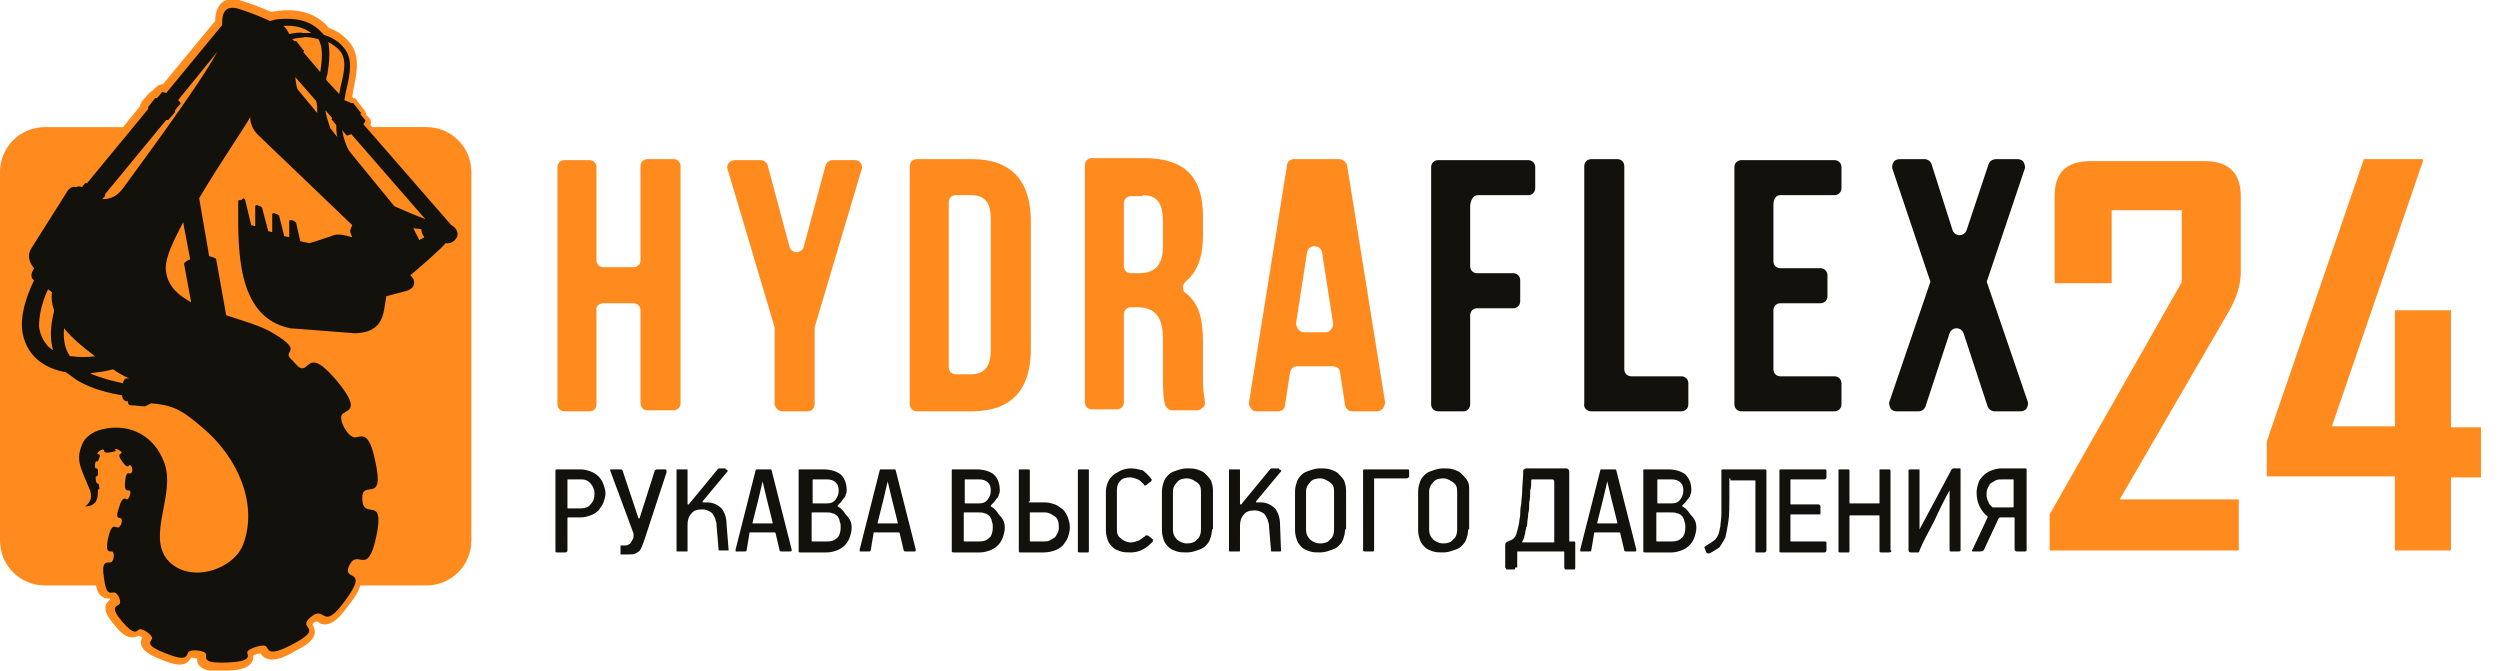 <svg version="1.1" xmlns="http://www.w3.org/2000/svg" xmlns:xlink="http://www.w3.org/1999/xlink" x="0px" y="0px" viewBox="0 0 249.8 67" enable-background="new 0 0 249.8 67" xml:space="preserve">
	<path  fill-rule="evenodd" clip-rule="evenodd" fill="#FF8A1E" d="M4.5,12.7h7.8l1.7-2.1
		c0-0.2,0.1-0.3,0.2-0.5l0.7-0.8c0.1-0.1,0.3-0.2,0.4-0.3l0.3-0.3c0.2-0.2,0.5-0.3,0.7-0.3l5.2-6.3c0-1.7,1-2.6,2.7-2
		c1,0.3,2,0.7,2.9,1.1c2-0.4,4.1-0.2,5.6,1.4c0.1,0.1,0.1,0.2,0.2,0.2c0.8,0.3,1.4,0.7,2,1.4c1.2,1.4,0.7,3.3,0.4,4.8
		c0,0.2-0.1,0.5-0.1,0.7l0.1,0.1c0.2,0,0.3,0.1,0.4,0.3l0.7,0.9c0.1,0.1,0.2,0.3,0.2,0.5l0.3,0.3c0.2,0.2,0.2,0.5,0.1,0.7l0.2,0.2
		h5.4c2.5,0,4.5,2,4.5,4.5v36.8c0,2.5-2,4.5-4.5,4.5h-6.6c-0.2,0.7-0.7,1.4-1.1,1.9c-0.6,0.8-1.7,2.4-2.9,1.9
		c-0.1-0.1-0.3-0.2-0.4-0.2c-0.1,0-0.2,0.1-0.3,0.2c0,0-0.1,0.1-0.1,0.1c0.1,0.1,0.1,0.2,0.2,0.4c0.4,1.1-1.2,1.9-2,2.3
		c-0.8,0.5-2.4,1.3-3.2,0.4c-0.1-0.1-0.1-0.2-0.2-0.2c-0.2,0-0.5,0.1-0.7,0.2c0,0.1,0,0.2,0,0.3c-0.2,1.1-1.8,1.2-2.7,1.2
		c-0.9,0.1-2.6,0.2-2.9-0.9c0-0.1,0-0.2,0-0.3c-0.2,0-0.4-0.1-0.6-0.1c-0.6,1.2-2,0.6-3,0.2c-0.8-0.3-2.2-0.9-2-1.9
		c0-0.1,0.1-0.2,0.1-0.3c-0.1-0.1-0.2-0.1-0.3-0.2c-1,0.6-1.9-0.3-2.5-1.1c-0.5-0.6-1.3-1.6-0.6-2.3c0.1-0.1,0.1-0.1,0.2-0.2
		c0,0,0-0.1,0-0.1c-0.9,0.1-1.3-0.6-1.4-1.3H4.5c-2.5,0-4.5-2-4.5-4.5V17.2C0,14.7,2,12.7,4.5,12.7"/>
	<path  fill-rule="evenodd" clip-rule="evenodd" fill="#12110C" d="M6.8,19l-3.6,5.7
		c-0.6,0.9-0.2,1.6,0.2,2.1l-0.2,0.4c-0.1,0.3-0.1,0.6,0.2,0.8l0,0c-0.9,1.9-1.3,3.5-1.2,4.8c0.1,1.3,0.7,2.4,1.5,3.1
		c0.8,0.7,1.8,1.1,2.9,1.3C7,37.5,7.3,37.7,7.7,38c1.5,0.9,3.3,1.3,4.5,1.5l0,0c0,0.3,0.2,0.6,0.5,0.6c0,0,0.1,0,0.1,0
		c0,0,0,0.1,0,0.1c0,0.2,0.1,0.3,0.3,0.3c0.5,0,0.9,0.1,1.4,0.1c0.2-0.1,0.4-0.2,0.6-0.3c2.5,0.2,3.3,0.9,5.1,2.4
		c3.6,3,5.6,7.7,4.1,11.7c-1,2.6-5.5,4-7.6,1.5c-2-2.5,0.9-6.6-0.3-9.7c-0.9-2.5-3.3-4-6.2-3.3c-1.2,0.3-1.9,1-2.1,1.8
		c-0.5,1.4,0,2.1,0.9,4.3c0.2,0.6,0.1,1.2-0.5,1.6c1.6,0,1.2-1.6,1.3-1.7c0.1,0,0.2,0,0.1-0.3c0-0.3-0.1-0.3-0.2-0.3
		c-0.1,0-0.2-0.7-0.1-0.7c0.1,0,0.2,0,0.2-0.4c0-0.4-0.1-0.4-0.2-0.4c-0.2,0-0.1-0.7,0-0.7c0.1,0,0.2,0.1,0.3-0.3
		c0.2-0.4,0-0.4-0.1-0.4c-0.3-0.1,0.5-0.7,0.6-0.4c0,0.1,0,0.3,0.6,0.2c0.7-0.1,0.6-0.2,0.5-0.3c0-0.2,0.9,0.3,0.6,0.4
		c-0.1,0.1-0.4,0.1,0.1,0.8c0.5,0.7,0.6,0.5,0.7,0.4c0.3-0.2,0.5,0.8,0.1,0.8c-0.2,0-0.4-0.2-0.5,0.8c-0.1,1,0.2,0.9,0.4,0.9
		c0.3,0,0,0.9-0.2,0.9c-0.2-0.1-0.5-0.3-0.8,0.8c-0.4,1.1-0.1,1,0.2,1.1c0.2,0.1,0,1-0.4,0.9c-0.3-0.1-0.6-0.3-0.9,1.1
		c-0.3,1.4,0.1,1.3,0.4,1.3c0.3,0.1,0.2,1.1-0.2,1.1c-0.4,0-0.9-0.1-0.6,1.6c0.2,1.7,0.6,1.4,1,1.4c0.4,0,0.8,1,0.5,1.2
		c-0.3,0.2-0.9,0.3,0.3,1.7s1.4,1,1.7,0.8c0.3-0.2,1.4,0.6,1.3,0.9c-0.2,0.4-0.7,0.7,1.4,1.5c2,0.8,2,0.3,2.2-0.1
		c0.2-0.4,1.8-0.2,1.8,0.2c0,0.4-0.3,0.9,2.1,0.8c2.4-0.1,2.1-0.6,2-1c0-0.4,1.7-0.9,1.9-0.6c0.3,0.4,0.3,1,2.6-0.2
		c3.4-1.8,0.4-1.5,1.8-2.7c1.6-1.4,1.1,1.6,3.5-1.7c2.5-3.4-0.4-1.8,0.4-3.5c0.9-1.8,1.8,1.3,2.7-2.9c0.9-4.3-1.3-1.5-1.4-3.7
		c-0.1-2.2,2.3,0.7,1.3-3.8c-0.6-3-1.3-2.5-2-2.4c-0.7,0.1-1.9-2-1.2-2.4c0.6-0.4,1.6-0.5-0.6-3.2c-2.2-2.6-2.6-1.9-3.2-1.4
		c-0.6,0.4-1-0.5-1.4-0.8c-1-0.9,1.4-0.7-1.8-2.6c-1.1-0.7-2.9-1.2-4.7-1.8l-1-5.6c0-0.1-0.3-0.2-0.7-0.3l-1-5.8
		c2.2-3.7,4.7-7.3,5.1-8.1c0,0.7,0.3,1.3,0.8,1.8l9.4,9c-0.1,0.2-0.2,0.4-0.2,0.6c0,0.2,0.1,0.4,0.2,0.6l-0.8-0.2
		c-0.5-0.1-0.9-0.1-1.3,0.1c-0.7,0.2-1.4,0.5-2.2,0.7L30,24.1l-0.4-1.8c0-0.1-0.1-0.1-0.2-0.2l-0.2-0.1c-0.1,0-0.1,0-0.2,0
		c-0.1,0-0.1,0.1-0.1,0.2l0,1.5l-0.5-0.1l-0.5-2c0-0.1-0.1-0.1-0.2-0.2c-0.1,0-0.2,0-0.2-0.1c-0.1,0-0.1,0-0.2,0
		c-0.1,0-0.1,0.1-0.1,0.2l0,1.7l-0.4-0.1l-0.6-2.3c0-0.1-0.1-0.1-0.2-0.2c-0.1,0-0.2,0-0.2-0.1c-0.1,0-0.1,0-0.2,0
		c-0.1,0-0.1,0.1-0.1,0.2l0,1.9l-0.4-0.1l-0.6-2.5c0-0.1-0.1-0.1-0.2-0.2L24.1,20c-0.1,0-0.1,0-0.2,0c-0.1,0-0.1,0.1-0.1,0.2
		c0,4.4-0.3,11.5,5.2,12.6l6.5,0.5c3-0.1,2.8-2.2,3.1-3.7l1.9-0.5c0.4-0.1,0.7-0.3,0.8-0.5c0.2-0.5,0-0.8-0.3-1.1
		c0.4-0.3,3.5-3,3.5-3.2c0.5,0.1,1-0.2,1.2-0.7c0.1-0.5-0.2-0.9-0.6-1.1l-8.8-10.1c0.2-0.2,0.2-0.3,0.2-0.4l-0.5-0.6
		c0.1-0.1,0.1-0.2,0-0.2l-0.7-0.9c0,0-0.1,0-0.2,0L34.4,10c0.1-0.3,0.1-0.7,0.2-1c0.4-1.7,0.7-3.2-0.3-4.3c-0.5-0.6-1.2-1-1.9-1.2
		c-0.1-0.1-0.2-0.2-0.3-0.3c-1.1-1.2-2.6-1.4-4.1-1.3c-0.3,0-0.7,0.1-1,0.2c-0.9-0.4-2.1-0.9-3.1-1.2c-1.2-0.4-1.7,0.2-1.7,1.3
		l0,0.3l-5.6,6.8c-0.2-0.1-0.4-0.1-0.4-0.1l-0.5,0.6c-0.1,0-0.2,0-0.2,0l-0.7,0.9c0,0,0,0.1,0,0.2l-6.1,7.4c-0.1,0-0.2,0-0.2,0
		l-0.3,0.4c-0.2-0.1-0.4-0.1-0.6,0C7.2,18.6,7,18.8,6.8,19 M4.8,28.9l0.4,0.3c-0.1,0.6,0,1.2,0.2,1.8c0,0,0,0.1,0,0.1
		C5,32.7,5,33.9,5.3,35c-0.1-0.1-0.3-0.2-0.4-0.3c-0.5-0.5-0.9-1.2-1-2.1C3.9,31.7,4.1,30.4,4.8,28.9 M33.9,9.4L32.6,8
		c0-0.2,0-0.3,0.1-0.5c0.2-1.2,0.3-2.3,0.1-3.3c0.4,0.2,0.8,0.5,1.1,0.8c0.8,0.9,0.5,2.2,0.1,3.8C34,9,33.9,9.2,33.9,9.4 M28.9,3.4
		c-0.2-0.4-0.4-0.7-0.6-0.8c1-0.1,2,0.1,2.8,0.7c-0.3,0-0.5,0-0.8,0C29.9,3.2,29.4,3.3,28.9,3.4 M34.2,13l0.4,0.5
		c0.1,0.1,0.2,0,0.5-0.1l7.4,8.5l-1.5-0.6l-1.6-0.7l-4.5-5.5C34.5,14.4,34.3,13.7,34.2,13 M33.7,13.7L33,12.8
		c-0.2-0.6-0.4-1.2-0.5-1.8l0.7,0.8c-0.1,0.1-0.1,0.2,0,0.2l0.4,0.5C33.6,12.9,33.6,13.3,33.7,13.7 M31.8,3.9c0.5,0.8,0.4,2,0.2,3.3
		l-1.7-2c0.1-0.1,0.1-0.2,0-0.2l-0.7-0.9c0,0-0.1,0-0.2,0l-0.2-0.2c0.4-0.1,0.8-0.1,1.3-0.2C30.9,3.7,31.3,3.8,31.8,3.9 M31.7,11.3
		L29.8,9c-0.2-0.2-0.2-0.7-0.3-1.3l2.1,2.4C31.7,10.5,31.7,10.9,31.7,11.3 M42.1,22.9c0,0.3,0.1,0.5,0.3,0.8L41.9,24l-0.6-1.2
		L42.1,22.9z M12.3,38.3c-0.9-0.2-2.2-0.5-3.3-1c0.8-0.1,1.6-0.2,2.3-0.4c0.4,0.3,1.1,0.7,1.6,0.9l-0.2,0
		C12.5,37.8,12.3,38,12.3,38.3L12.3,38.3z M7,35.6c-0.5-0.7-0.7-1.6-0.6-2.8c0.8,1,1.9,1.9,3.1,2.8c-0.8,0.1-1.6,0.1-2.3,0
		C7.1,35.6,7.1,35.6,7,35.6 M19.1,30.2c-1.3-0.7-2.3-1.6-2.5-3c-0.1-0.5,0-1.1,0.2-1.7c0.3-1,0.9-2.1,1.5-3.3l0.7,3.7
		c-0.4,0.2-0.6,0.3-0.6,0.5L19.1,30.2z M21.7,5.2c-1.9,3.5-8.4,12.2-9.4,13.6c-0.6,0.8-1.2,1.1-2.1,1.1l0.3-0.3c0,0,0-0.1,0-0.2
		l6.1-7.4c0.1,0,0.2,0,0.2,0l0.7-0.8c0,0,0-0.1,0-0.2l0.5-0.6c0.1-0.1,0-0.2-0.2-0.4L21.7,5.2z"/>
	<path  fill-rule="evenodd" clip-rule="evenodd" fill="#FF8A1E" d="M60.3,30.3h3c0.4,0,0.7,0.3,0.7,0.7
		v9.3c0,0.4,0.3,0.7,0.7,0.7h2.6c0.4,0,0.7-0.3,0.7-0.7V16.6c0-0.4-0.3-0.7-0.7-0.7h-2.6c-0.4,0-0.7,0.3-0.7,0.7V26
		c0,0.4-0.3,0.7-0.7,0.7h-3c-0.4,0-0.7-0.3-0.7-0.7v-9.3c0-0.4-0.3-0.7-0.7-0.7h-2.5c-0.4,0-0.7,0.3-0.7,0.7v23.7
		c0,0.4,0.3,0.7,0.7,0.7h2.5c0.4,0,0.7-0.3,0.7-0.7V31C59.5,30.6,59.9,30.3,60.3,30.3 M78.2,41.1h2.5c0.4,0,0.7-0.3,0.7-0.7v-7.5
		c0-0.1,0-0.1,0-0.2l4.7-15.8c0.1-0.2,0-0.5-0.1-0.6c-0.1-0.2-0.3-0.3-0.6-0.3h-2.2c-0.3,0-0.6,0.2-0.7,0.5l-2.2,8.2
		c-0.1,0.3-0.4,0.5-0.7,0.5c-0.3,0-0.6-0.2-0.7-0.5l-2.2-8.2c-0.1-0.3-0.4-0.5-0.7-0.5h-2.6c-0.2,0-0.4,0.1-0.6,0.3
		c-0.1,0.2-0.2,0.4-0.1,0.6l4.7,15.8c0,0.1,0,0.1,0,0.2v7.5C77.5,40.8,77.8,41.1,78.2,41.1 M91.6,41.1h5.5c4,0,5.9-2.2,5.9-6.2V22.1
		c0-4-1.9-6.2-5.9-6.2h-5.5c-0.4,0-0.7,0.3-0.7,0.7v23.7C90.9,40.8,91.2,41.1,91.6,41.1 M97,19.5c1.3,0,2,0.6,2,2.4V35
		c0,1.8-0.8,2.4-2,2.4h-1.5c-0.4,0-0.7-0.3-0.7-0.7V20.2c0-0.4,0.3-0.7,0.7-0.7H97z M120.4,40.2c-0.1-0.7-0.2-1.3-0.2-2.2v-3.9
		c0-2.2-0.4-3.8-1.7-4.8c-0.2-0.1-0.3-0.3-0.3-0.6c0-0.2,0.1-0.4,0.3-0.6c1.1-0.9,1.7-2.4,1.7-4.5v-2c0-3.9-1.8-5.8-5.9-5.8h-5.2
		c-0.4,0-0.7,0.3-0.7,0.7v23.7c0,0.4,0.3,0.7,0.7,0.7h2.5c0.4,0,0.7-0.3,0.7-0.7v-8.8c0-0.4,0.3-0.7,0.7-0.7h0.6
		c1.8,0,2.6,0.9,2.6,3.2v4c0,1.4,0.1,2.1,0.2,2.5c0.1,0.3,0.4,0.6,0.7,0.6h2.5c0.2,0,0.4-0.1,0.6-0.3
		C120.4,40.6,120.4,40.4,120.4,40.2 M114.2,19.5c1.4,0,2,0.8,2,2.6v2.5c0,2-0.9,2.7-2.4,2.7h-0.8c-0.4,0-0.7-0.3-0.7-0.7v-6.3
		c0-0.4,0.3-0.7,0.7-0.7H114.2z M133.8,15.9h-4.5c-0.4,0-0.7,0.3-0.7,0.6l-3.8,23.7c0,0.2,0,0.4,0.2,0.6c0.1,0.2,0.3,0.3,0.6,0.3
		h2.1c0.4,0,0.7-0.3,0.7-0.6l0.5-3.3c0.1-0.4,0.4-0.6,0.7-0.6h3.6c0.4,0,0.7,0.3,0.7,0.6l0.5,3.3c0.1,0.4,0.4,0.6,0.7,0.6h2.5
		c0.2,0,0.4-0.1,0.6-0.3c0.1-0.2,0.2-0.4,0.2-0.6l-3.8-23.7C134.5,16.2,134.2,15.9,133.8,15.9 M132.1,25.2l1.1,7.1
		c0,0.2,0,0.4-0.2,0.6c-0.1,0.2-0.3,0.3-0.6,0.3h-2.1c-0.2,0-0.4-0.1-0.6-0.3c-0.1-0.2-0.2-0.4-0.2-0.6l1.1-7.1
		c0.1-0.4,0.4-0.6,0.7-0.6C131.7,24.6,132,24.8,132.1,25.2"/>
	<path  fill-rule="evenodd" clip-rule="evenodd" fill="#12110C" d="M147.7,19.5h5c0.4,0,0.7-0.3,0.7-0.7
		v-2.1c0-0.4-0.3-0.7-0.7-0.7h-9c-0.4,0-0.7,0.3-0.7,0.7v23.7c0,0.4,0.3,0.7,0.7,0.7h2.5c0.4,0,0.7-0.3,0.7-0.7v-8.9
		c0-0.4,0.3-0.7,0.7-0.7h3.6c0.4,0,0.7-0.3,0.7-0.7v-2.1c0-0.4-0.3-0.7-0.7-0.7h-3.6c-0.4,0-0.7-0.3-0.7-0.7v-6.1
		C147,19.8,147.3,19.5,147.7,19.5 M159,41.1h9c0.4,0,0.7-0.3,0.7-0.7v-2.1c0-0.4-0.3-0.7-0.7-0.7h-5c-0.4,0-0.7-0.3-0.7-0.7V16.6
		c0-0.4-0.3-0.7-0.7-0.7H159c-0.4,0-0.7,0.3-0.7,0.7v23.7C158.2,40.8,158.6,41.1,159,41.1 M177.9,19.5h5.4c0.4,0,0.7-0.3,0.7-0.7
		v-2.1c0-0.4-0.3-0.7-0.7-0.7H174c-0.4,0-0.7,0.3-0.7,0.7v23.7c0,0.4,0.3,0.7,0.7,0.7h9.3c0.4,0,0.7-0.3,0.7-0.7v-2.1
		c0-0.4-0.3-0.7-0.7-0.7h-5.4c-0.4,0-0.7-0.3-0.7-0.7v-5.9c0-0.4,0.3-0.7,0.7-0.7h4c0.4,0,0.7-0.3,0.7-0.7v-2.1
		c0-0.4-0.3-0.7-0.7-0.7h-4c-0.4,0-0.7-0.3-0.7-0.7v-5.6C177.2,19.8,177.5,19.5,177.9,19.5 M198.7,16.4l-2.2,6.6
		c-0.1,0.3-0.4,0.5-0.7,0.5c-0.3,0-0.6-0.2-0.7-0.5l-2.1-6.6c-0.1-0.3-0.4-0.5-0.7-0.5h-2.5c-0.2,0-0.5,0.1-0.6,0.3
		c-0.1,0.2-0.2,0.4-0.1,0.7l3.7,11c0.1,0.2,0.1,0.3,0,0.5l-4,11.7c-0.1,0.2,0,0.5,0.1,0.7c0.1,0.2,0.4,0.3,0.6,0.3h2.2
		c0.3,0,0.6-0.2,0.7-0.5l2.4-7.3c0.1-0.3,0.4-0.5,0.7-0.5c0.3,0,0.6,0.2,0.7,0.5l2.4,7.3c0.1,0.3,0.4,0.5,0.7,0.5h2.6
		c0.2,0,0.5-0.1,0.6-0.3c0.1-0.2,0.2-0.4,0.1-0.7l-4-11.7c-0.1-0.2-0.1-0.3,0-0.5l3.7-11c0.1-0.2,0-0.5-0.1-0.7
		c-0.1-0.2-0.4-0.3-0.6-0.3h-2.1C199.1,15.9,198.8,16.1,198.7,16.4"/>
	<path  fill-rule="evenodd" clip-rule="evenodd" fill="#12110C" d="M60.5,49.3c0,0.3-0.1,0.6-0.2,0.9
		c-0.1,0.3-0.3,0.5-0.5,0.8c-0.2,0.2-0.5,0.4-0.8,0.5c-0.3,0.1-0.6,0.2-1,0.2h-1.2c-0.1,0-0.1,0-0.1,0.1V55c0,0.1-0.1,0.2-0.2,0.2
		h-0.8c-0.1,0-0.2,0-0.2-0.1V47c0-0.1,0.1-0.1,0.2-0.1H58c0.4,0,0.7,0.1,1,0.2c0.3,0.1,0.6,0.3,0.8,0.5c0.2,0.2,0.4,0.5,0.5,0.8
		C60.4,48.7,60.5,49,60.5,49.3 M56.8,47.9c-0.1,0-0.1,0-0.1,0.1v2.7c0,0.1,0,0.1,0.1,0.1H58c0.4,0,0.8-0.1,1-0.4
		c0.3-0.3,0.4-0.6,0.4-1.1c0-0.2,0-0.3-0.1-0.5c-0.1-0.2-0.1-0.3-0.3-0.5c-0.1-0.1-0.3-0.3-0.4-0.3c-0.2-0.1-0.4-0.1-0.6-0.1H56.8z
		 M61.9,46.9c0.2,0,0.2,0,0.3,0.1l1.6,4.8c0,0,0.1,0,0.1,0l1.5-4.7c0-0.1,0.1-0.2,0.3-0.2h0.7c0.1,0,0.2,0,0.2,0.1c0,0,0,0.1,0,0.2
		l-2,6.1c-0.1,0.3-0.2,0.6-0.3,0.9c-0.1,0.3-0.2,0.5-0.3,0.7c-0.1,0.2-0.3,0.3-0.5,0.4c-0.2,0.1-0.4,0.1-0.7,0.1h-0.6
		c-0.1,0-0.2,0-0.2,0c0,0,0-0.1,0-0.2v-0.5c0-0.1,0-0.2,0-0.2c0,0,0.1,0,0.1,0h0.3c0.2,0,0.3,0,0.4-0.1c0.1,0,0.2-0.1,0.3-0.3
		c0.1-0.2,0.2-0.3,0.2-0.4c0-0.1,0-0.3,0-0.4L61,47.1c-0.1-0.2,0-0.2,0.1-0.2H61.9z M72.5,46.9c0.1,0,0.1,0,0.2,0.1c0,0,0,0.1,0,0.1
		l-2.5,3c0,0,0,0.1,0,0.1c0,0,0,0,0.1,0c0.1,0,0.1,0,0.2,0c0.1,0,0.1,0,0.2,0c0.6,0,1.1,0.3,1.4,0.6c0.3,0.4,0.5,0.9,0.5,1.6
		l0.2,2.5c0,0.1,0,0.1-0.1,0.1h-0.8c-0.1,0-0.1,0-0.1-0.1l-0.2-2.4c0-0.1,0-0.3-0.1-0.5c0-0.2-0.1-0.3-0.2-0.5
		c-0.1-0.2-0.2-0.3-0.4-0.4c-0.2-0.1-0.4-0.2-0.7-0.2c-0.5,0-0.9,0.1-1.1,0.4c-0.3,0.3-0.4,0.7-0.4,1.1V55c0,0.1,0,0.1-0.1,0.1h-0.9
		c-0.1,0-0.1,0-0.1-0.1v-8c0-0.1,0-0.1,0.1-0.1h0.9c0.1,0,0.1,0,0.1,0.1v3.3c0,0.1,0,0.1,0.1,0.1c0,0,0.1,0,0.1-0.1l2.8-3.4
		c0.1-0.1,0.1-0.1,0.2-0.1H72.5z M78.1,55.1c-0.1,0-0.2,0-0.2-0.1l-0.4-1.7c0,0,0-0.1-0.1-0.1h-2.4c0,0-0.1,0-0.1,0c0,0,0,0,0,0
		L74.6,55c0,0.1-0.1,0.1-0.2,0.1h-0.7c-0.1,0-0.1,0-0.2,0c0,0,0-0.1,0-0.2l2-7.9c0,0,0-0.1,0.1-0.1c0,0,0.1,0,0.2,0h1.1
		c0.1,0,0.2,0,0.2,0.1l2,7.9c0,0,0,0.1,0,0.1c0,0.1-0.1,0.1-0.1,0.1H78.1z M75.8,49.8l-0.6,2.4c0,0,0,0.1,0,0.1c0,0,0,0,0.1,0h1.8
		c0,0,0.1,0,0.1,0c0,0,0,0,0-0.1l-0.6-2.4l-0.4-1.7c0,0,0,0,0,0c0,0,0,0,0,0L75.8,49.8z M85.1,52.7c0,0.4-0.1,0.7-0.2,1
		c-0.1,0.3-0.3,0.6-0.5,0.8c-0.2,0.2-0.5,0.4-0.8,0.5c-0.3,0.1-0.6,0.2-1,0.2h-2.6c-0.1,0-0.2,0-0.2-0.1V47c0-0.1,0-0.1,0.1-0.1h2.4
		c0.7,0,1.3,0.2,1.7,0.5c0.4,0.4,0.6,0.9,0.6,1.6c0,0.1,0,0.3-0.1,0.4c0,0.2-0.1,0.3-0.2,0.4c-0.1,0.1-0.2,0.3-0.3,0.4
		c-0.1,0.1-0.2,0.2-0.3,0.3c0,0,0,0.1,0,0.1c0.4,0.2,0.6,0.5,0.8,0.8C85,51.9,85.1,52.3,85.1,52.7 M84,52.7c0-0.2,0-0.4-0.1-0.6
		c0-0.2-0.1-0.3-0.2-0.5c-0.1-0.1-0.3-0.3-0.5-0.3c-0.2-0.1-0.4-0.1-0.7-0.1h-1.3c-0.1,0-0.1,0-0.1,0.1V54c0,0.1,0,0.1,0.1,0.1h1.5
		c0.4,0,0.7-0.1,1-0.4C83.9,53.5,84,53.1,84,52.7 M83.8,49c0-0.4-0.1-0.6-0.3-0.8c-0.2-0.2-0.5-0.3-0.9-0.3h-1.3
		c-0.1,0-0.1,0-0.1,0.1v2.2c0,0.1,0,0.1,0.1,0.1h1.3c0.4,0,0.7-0.1,0.9-0.4C83.7,49.6,83.8,49.4,83.8,49 M90.5,55.1
		c-0.1,0-0.2,0-0.2-0.1l-0.4-1.7c0,0,0-0.1-0.1-0.1h-2.4c0,0-0.1,0-0.1,0c0,0,0,0,0,0L87,55c0,0.1-0.1,0.1-0.2,0.1h-0.7
		c-0.1,0-0.1,0-0.2,0c0,0,0-0.1,0-0.2l2-7.9c0,0,0-0.1,0.1-0.1c0,0,0.1,0,0.2,0h1.1c0.1,0,0.2,0,0.2,0.1l2,7.9c0,0,0,0.1,0,0.1
		c0,0.1-0.1,0.1-0.1,0.1H90.5z M88.3,49.8l-0.6,2.4c0,0,0,0.1,0,0.1c0,0,0,0,0.1,0h1.8c0,0,0.1,0,0.1,0c0,0,0,0,0-0.1l-0.6-2.4
		l-0.4-1.7c0,0,0,0,0,0s0,0,0,0L88.3,49.8z M100.4,52.7c0,0.4-0.1,0.7-0.2,1c-0.1,0.3-0.3,0.6-0.5,0.8c-0.2,0.2-0.5,0.4-0.8,0.5
		c-0.3,0.1-0.6,0.2-1,0.2h-2.6c-0.1,0-0.2,0-0.2-0.1V47c0-0.1,0-0.1,0.1-0.1h2.4c0.7,0,1.3,0.2,1.7,0.5c0.4,0.4,0.6,0.9,0.6,1.6
		c0,0.1,0,0.3-0.1,0.4c0,0.2-0.1,0.3-0.2,0.4c-0.1,0.1-0.2,0.3-0.3,0.4c-0.1,0.1-0.2,0.2-0.3,0.3c0,0,0,0.1,0,0.1
		c0.4,0.2,0.6,0.5,0.8,0.8C100.3,51.9,100.4,52.3,100.4,52.7 M99.2,52.7c0-0.2,0-0.4-0.1-0.6c0-0.2-0.1-0.3-0.2-0.5
		c-0.1-0.1-0.3-0.3-0.5-0.3c-0.2-0.1-0.4-0.1-0.7-0.1h-1.3c-0.1,0-0.1,0-0.1,0.1V54c0,0.1,0,0.1,0.1,0.1h1.5c0.4,0,0.7-0.1,1-0.4
		C99.1,53.5,99.2,53.1,99.2,52.7 M99,49c0-0.4-0.1-0.6-0.3-0.8c-0.2-0.2-0.5-0.3-0.9-0.3h-1.3c-0.1,0-0.1,0-0.1,0.1v2.2
		c0,0.1,0,0.1,0.1,0.1h1.3c0.4,0,0.7-0.1,0.9-0.4C98.9,49.6,99,49.4,99,49 M102.8,50.1c0,0.1,0,0.1,0.1,0.1h1.5c0.4,0,0.7,0.1,1,0.2
		c0.3,0.1,0.5,0.3,0.8,0.5c0.2,0.2,0.4,0.5,0.5,0.8c0.1,0.3,0.2,0.6,0.2,1s-0.1,0.7-0.2,1c-0.1,0.3-0.3,0.5-0.5,0.8
		c-0.2,0.2-0.5,0.4-0.8,0.5c-0.3,0.1-0.7,0.2-1.1,0.2h-2.4c-0.1,0-0.1-0.1-0.1-0.2V47c0-0.1,0-0.1,0.1-0.1h0.8c0.1,0,0.2,0,0.2,0.1
		V50.1z M108.8,55c0,0.1,0,0.2-0.1,0.2h-0.8c-0.1,0-0.2,0-0.2-0.1V47c0-0.1,0.1-0.1,0.2-0.1h0.8c0.1,0,0.1,0,0.1,0.1V55z
		 M104.3,54.1c0.2,0,0.4,0,0.6-0.1c0.2-0.1,0.3-0.2,0.5-0.3c0.1-0.1,0.2-0.3,0.3-0.5c0.1-0.2,0.1-0.4,0.1-0.5c0-0.5-0.1-0.9-0.4-1.1
		c-0.3-0.2-0.6-0.4-1-0.4h-1.4c-0.1,0-0.1,0-0.1,0.1V54c0,0.1,0,0.1,0.1,0.1H104.3z M115,47.8c0,0.1,0.1,0.1,0.1,0.1s0,0.1-0.1,0.2
		l-0.5,0.4c0,0-0.1,0-0.1,0c-0.1,0-0.1,0-0.1-0.1c-0.2-0.2-0.4-0.4-0.6-0.5c-0.3-0.1-0.5-0.2-0.8-0.2c-0.4,0-0.8,0.1-1,0.4
		c-0.2,0.2-0.3,0.5-0.3,0.9v3.9c0,0.4,0.1,0.7,0.4,0.9c0.2,0.2,0.6,0.4,1,0.4c0.3,0,0.5-0.1,0.8-0.2c0.2-0.1,0.4-0.3,0.6-0.4
		c0-0.1,0.1-0.1,0.1-0.1c0,0,0.1,0,0.2,0l0.5,0.4c0,0,0,0,0,0.1c0,0,0,0.1,0,0.1c-0.3,0.3-0.6,0.6-1,0.8c-0.4,0.2-0.8,0.3-1.2,0.3
		c-0.4,0-0.7,0-1-0.1c-0.3-0.1-0.6-0.2-0.8-0.4c-0.2-0.2-0.4-0.4-0.5-0.7c-0.1-0.3-0.2-0.6-0.2-1v-3.9c0-0.3,0.1-0.7,0.2-0.9
		c0.1-0.3,0.3-0.5,0.5-0.7c0.2-0.2,0.5-0.3,0.8-0.5c0.3-0.1,0.6-0.2,1-0.2c0.4,0,0.8,0.1,1.2,0.2C114.3,47.1,114.7,47.4,115,47.8
		 M121.1,52.9c0,0.4-0.1,0.7-0.2,1c-0.1,0.3-0.3,0.5-0.5,0.7c-0.2,0.2-0.5,0.3-0.8,0.4c-0.3,0.1-0.6,0.2-1,0.2c-0.4,0-0.7,0-1-0.1
		c-0.3-0.1-0.6-0.2-0.8-0.4c-0.2-0.2-0.4-0.4-0.5-0.7c-0.1-0.3-0.2-0.6-0.2-1v-3.9c0-0.4,0.1-0.7,0.2-1c0.1-0.3,0.3-0.5,0.5-0.7
		c0.2-0.2,0.5-0.3,0.8-0.4c0.3-0.1,0.6-0.2,1-0.2c0.3,0,0.7,0,1,0.1c0.3,0.1,0.6,0.2,0.8,0.4c0.2,0.2,0.4,0.4,0.6,0.7
		c0.1,0.3,0.2,0.6,0.2,1V52.9z M120,49.1c0-0.4-0.1-0.7-0.4-0.9c-0.3-0.2-0.6-0.4-1-0.4c-0.4,0-0.8,0.1-1,0.4
		c-0.3,0.3-0.4,0.6-0.4,0.9v3.8c0,0.4,0.1,0.7,0.4,1c0.2,0.2,0.6,0.4,1,0.4c0.4,0,0.8-0.1,1-0.4c0.3-0.2,0.4-0.6,0.4-1V49.1z
		 M127.8,46.9c0.1,0,0.1,0,0.2,0.1s0,0.1,0,0.1l-2.5,3c0,0,0,0.1,0,0.1c0,0,0,0,0.1,0c0.1,0,0.1,0,0.2,0c0.1,0,0.1,0,0.2,0
		c0.6,0,1.1,0.3,1.4,0.6c0.3,0.4,0.5,0.9,0.5,1.6L128,55c0,0.1,0,0.1-0.1,0.1h-0.8c-0.1,0-0.1,0-0.1-0.1l-0.2-2.4
		c0-0.1,0-0.3-0.1-0.5c0-0.2-0.1-0.3-0.2-0.5c-0.1-0.2-0.2-0.3-0.4-0.4c-0.2-0.1-0.4-0.2-0.7-0.2c-0.5,0-0.9,0.1-1.1,0.4
		c-0.3,0.3-0.4,0.7-0.4,1.1V55c0,0.1,0,0.1-0.1,0.1h-0.9c-0.1,0-0.1,0-0.1-0.1v-8c0-0.1,0-0.1,0.1-0.1h0.9c0.1,0,0.1,0,0.1,0.1v3.3
		c0,0.1,0,0.1,0.1,0.1c0,0,0.1,0,0.1-0.1l2.8-3.4c0.1-0.1,0.1-0.1,0.2-0.1H127.8z M134.4,52.9c0,0.4-0.1,0.7-0.2,1
		c-0.1,0.3-0.3,0.5-0.5,0.7c-0.2,0.2-0.5,0.3-0.8,0.4s-0.6,0.2-1,0.2c-0.4,0-0.7,0-1-0.1c-0.3-0.1-0.6-0.2-0.8-0.4
		c-0.2-0.2-0.4-0.4-0.5-0.7c-0.1-0.3-0.2-0.6-0.2-1v-3.9c0-0.4,0.1-0.7,0.2-1c0.1-0.3,0.3-0.5,0.5-0.7c0.2-0.2,0.5-0.3,0.8-0.4
		c0.3-0.1,0.6-0.2,1-0.2c0.3,0,0.7,0,1,0.1c0.3,0.1,0.6,0.2,0.8,0.4c0.2,0.2,0.4,0.4,0.6,0.7c0.1,0.3,0.2,0.6,0.2,1V52.9z
		 M133.3,49.1c0-0.4-0.1-0.7-0.4-0.9c-0.3-0.2-0.6-0.4-1-0.4c-0.4,0-0.8,0.1-1,0.4c-0.3,0.3-0.4,0.6-0.4,0.9v3.8
		c0,0.4,0.1,0.7,0.4,1c0.2,0.2,0.6,0.4,1,0.4c0.4,0,0.8-0.1,1-0.4c0.3-0.2,0.4-0.6,0.4-1V49.1z M140.7,47.7c0,0.1-0.1,0.1-0.2,0.1
		h-3.1c-0.1,0-0.1,0-0.1,0.1v7c0,0.1,0,0.2-0.1,0.2h-0.8c-0.1,0-0.2,0-0.2-0.1V47c0-0.1,0.1-0.1,0.2-0.1h4.2c0.1,0,0.2,0,0.2,0.1
		V47.7z M146.7,52.9c0,0.4-0.1,0.7-0.2,1c-0.1,0.3-0.3,0.5-0.5,0.7c-0.2,0.2-0.5,0.3-0.8,0.4c-0.3,0.1-0.6,0.2-1,0.2
		c-0.4,0-0.7,0-1-0.1c-0.3-0.1-0.6-0.2-0.8-0.4c-0.2-0.2-0.4-0.4-0.5-0.7c-0.1-0.3-0.2-0.6-0.2-1v-3.9c0-0.4,0.1-0.7,0.2-1
		c0.1-0.3,0.3-0.5,0.5-0.7c0.2-0.2,0.5-0.3,0.8-0.4c0.3-0.1,0.6-0.2,1-0.2c0.3,0,0.7,0,1,0.1c0.3,0.1,0.6,0.2,0.8,0.4
		c0.2,0.2,0.4,0.4,0.6,0.7s0.2,0.6,0.2,1V52.9z M145.6,49.1c0-0.4-0.1-0.7-0.4-0.9c-0.3-0.2-0.6-0.4-1-0.4c-0.4,0-0.8,0.1-1,0.4
		c-0.3,0.3-0.4,0.6-0.4,0.9v3.8c0,0.4,0.1,0.7,0.4,1c0.2,0.2,0.6,0.4,1,0.4c0.4,0,0.8-0.1,1-0.4c0.3-0.2,0.4-0.6,0.4-1V49.1z
		 M151.4,56.7c0,0.1,0,0.2-0.1,0.2c0,0-0.1,0-0.1,0h-0.6c-0.1,0-0.1,0-0.1,0c0,0,0-0.1-0.1-0.2v-2.2c0-0.1,0-0.2,0.1-0.3
		c0,0,0.1-0.1,0.2-0.1l0.2-0.1c0.3-0.1,0.5-0.3,0.6-0.6c0.1-0.3,0.2-0.7,0.3-1.2c0-0.3,0.1-0.5,0.1-0.8c0-0.3,0-0.6,0.1-1
		c0-0.4,0.1-0.9,0.1-1.4c0-0.5,0.1-1.2,0.1-1.9c0-0.1,0-0.2,0.1-0.2c0,0,0.1-0.1,0.2-0.1h4c0.1,0,0.1,0,0.2,0.1c0,0,0.1,0.1,0.1,0.2
		V54c0,0,0,0,0,0.1c0,0,0,0,0.1,0h0.3c0.1,0,0.2,0,0.2,0.1c0,0,0,0.1,0,0.2v2.3c0,0.1,0,0.2-0.1,0.2c0,0-0.1,0-0.1,0h-0.6
		c-0.1,0-0.1,0-0.2,0c0,0-0.1-0.1-0.1-0.2v-1.5c0-0.1,0-0.1-0.1-0.1c0,0-0.1,0-0.1,0h-4.4c-0.1,0-0.1,0-0.1,0c0,0,0,0.1,0,0.1V56.7z
		 M153.1,47.9C153.1,47.9,153,47.9,153.1,47.9C153,47.9,153,48,153,48c0,0.3,0,0.7-0.1,1c0,0.4,0,0.8-0.1,1.2c0,0.4,0,0.8-0.1,1.1
		c0,0.4-0.1,0.7-0.1,1c0,0.1,0,0.3-0.1,0.4c0,0.2-0.1,0.3-0.1,0.5c0,0.2-0.1,0.3-0.1,0.5c-0.1,0.2-0.1,0.3-0.2,0.4
		c0,0.1,0,0.1,0.1,0.1h3c0,0,0,0,0.1,0c0,0,0,0,0-0.1v-6c0-0.1-0.1-0.2-0.2-0.2H153.1z M162.5,55.1c-0.1,0-0.2,0-0.2-0.1l-0.4-1.7
		c0,0,0-0.1-0.1-0.1h-2.4c0,0-0.1,0-0.1,0c0,0,0,0,0,0L159,55c0,0.1-0.1,0.1-0.2,0.1h-0.7c-0.1,0-0.1,0-0.2,0c0,0,0-0.1,0-0.2l2-7.9
		c0,0,0-0.1,0.1-0.1c0,0,0.1,0,0.2,0h1.1c0.1,0,0.2,0,0.2,0.1l2,7.9c0,0,0,0.1,0,0.1c0,0.1-0.1,0.1-0.1,0.1H162.5z M160.2,49.8
		l-0.6,2.4c0,0,0,0.1,0,0.1c0,0,0,0,0.1,0h1.8c0,0,0.1,0,0.1,0s0,0,0-0.1l-0.6-2.4l-0.4-1.7c0,0,0,0,0,0s0,0,0,0L160.2,49.8z
		 M169.5,52.7c0,0.4-0.1,0.7-0.2,1c-0.1,0.3-0.3,0.6-0.5,0.8c-0.2,0.2-0.5,0.4-0.8,0.5c-0.3,0.1-0.6,0.2-1,0.2h-2.6
		c-0.1,0-0.2,0-0.2-0.1V47c0-0.1,0-0.1,0.1-0.1h2.4c0.7,0,1.3,0.2,1.7,0.5c0.4,0.4,0.6,0.9,0.6,1.6c0,0.1,0,0.3-0.1,0.4
		c0,0.2-0.1,0.3-0.2,0.4c-0.1,0.1-0.2,0.3-0.3,0.4c-0.1,0.1-0.2,0.2-0.3,0.3c0,0,0,0.1,0,0.1c0.4,0.2,0.6,0.5,0.8,0.8
		C169.4,51.9,169.5,52.3,169.5,52.7 M168.4,52.7c0-0.2,0-0.4-0.1-0.6c0-0.2-0.1-0.3-0.2-0.5c-0.1-0.1-0.3-0.3-0.5-0.3
		c-0.2-0.1-0.4-0.1-0.7-0.1h-1.3c-0.1,0-0.1,0-0.1,0.1V54c0,0.1,0,0.1,0.1,0.1h1.5c0.4,0,0.7-0.1,1-0.4
		C168.3,53.5,168.4,53.1,168.4,52.7 M168.2,49c0-0.4-0.1-0.6-0.3-0.8c-0.2-0.2-0.5-0.3-0.9-0.3h-1.3c-0.1,0-0.1,0-0.1,0.1v2.2
		c0,0.1,0,0.1,0.1,0.1h1.3c0.4,0,0.7-0.1,0.9-0.4C168.1,49.6,168.2,49.4,168.2,49 M172.9,47.8c-0.1,0-0.1,0-0.1,0.1v1.7
		c0,1,0,1.8-0.1,2.5c-0.1,0.6-0.2,1.2-0.3,1.6c-0.2,0.4-0.4,0.7-0.6,1c-0.3,0.2-0.6,0.4-1,0.6c0,0,0,0-0.1,0c-0.1,0-0.1,0-0.2-0.1
		l-0.2-0.5c0,0,0,0,0,0c0,0,0,0,0,0c0,0,0-0.1,0.1-0.1c0,0,0.1-0.1,0.1-0.1c0.2-0.1,0.3-0.2,0.5-0.3c0.1-0.1,0.3-0.2,0.4-0.3
		c0.1-0.1,0.2-0.3,0.3-0.5s0.1-0.5,0.2-0.8c0-0.3,0.1-0.7,0.1-1.2c0-0.5,0-1,0-1.7V47c0-0.1,0.1-0.1,0.2-0.1h4.1
		c0.1,0,0.2,0,0.2,0.1V55c0,0.1-0.1,0.2-0.2,0.2h-0.8c-0.1,0-0.1,0-0.1-0.1v-7c0-0.1,0-0.1-0.1-0.1H172.9z M182.5,55
		c0,0.1-0.1,0.2-0.2,0.2H178c-0.1,0-0.2,0-0.2-0.1V47c0-0.1,0.1-0.1,0.2-0.1h4.3c0.1,0,0.2,0,0.2,0.1v0.7c0,0.1-0.1,0.2-0.2,0.2H179
		c-0.1,0-0.1,0-0.1,0.1v2.3c0,0.1,0,0.1,0.1,0.1h2.7c0.1,0,0.2,0.1,0.2,0.2v0.7c0,0.1,0,0.1-0.1,0.1H179c-0.1,0-0.1,0-0.1,0.1V54
		c0,0.1,0,0.1,0.1,0.1h3.3c0.1,0,0.2,0,0.2,0.1V55z M189,55c0,0.1-0.1,0.2-0.2,0.2H188c-0.1,0-0.2,0-0.2-0.1v-3.5
		c0-0.1,0-0.1-0.1-0.1h-2.8c-0.1,0-0.1,0-0.1,0.1V55c0,0.1,0,0.2-0.1,0.2h-0.8c-0.1,0-0.2,0-0.2-0.1V47c0-0.1,0-0.1,0.1-0.1h0.8
		c0.1,0,0.2,0,0.2,0.1v3.2c0,0.1,0,0.1,0.1,0.1h2.8c0.1,0,0.1,0,0.1-0.1V47c0-0.1,0-0.1,0.1-0.1h0.8c0.1,0,0.2,0,0.2,0.1V55z
		 M190.7,47c0-0.1,0.1-0.1,0.2-0.1h0.8c0.1,0,0.1,0,0.1,0.1v5.9c0,0,0,0,0,0c0,0,0,0,0,0l3.1-5.8c0-0.1,0.1-0.1,0.1-0.2
		c0,0,0.1-0.1,0.2-0.1h0.6c0.1,0,0.1,0,0.1,0.1V55c0,0.1-0.1,0.1-0.2,0.1h-0.8c-0.1,0-0.1-0.1-0.1-0.2V49c0,0,0,0,0,0
		c-0.5,0.9-1,1.9-1.5,3c-0.5,1-1.1,2-1.5,3c0,0.1-0.1,0.2-0.1,0.2c0,0-0.1,0-0.2,0h-0.6c-0.1,0-0.2-0.1-0.2-0.2V47z M200.1,47.9
		c-0.3,0-0.5,0-0.7,0.1c-0.2,0.1-0.3,0.2-0.5,0.3c-0.1,0.1-0.2,0.3-0.3,0.5c-0.1,0.2-0.1,0.4-0.1,0.5c0,0.1,0,0.2,0,0.3
		c0,0.1,0.1,0.3,0.1,0.4c0.1,0.1,0.1,0.3,0.2,0.4c0.1,0.1,0.2,0.2,0.3,0.3c0,0,0.1,0,0.1,0c0,0,0.1,0,0.1,0h1.8c0.1,0,0.1,0,0.1-0.1
		V48c0-0.1,0-0.1-0.1-0.1H200.1z M197.5,49.2c0-0.3,0.1-0.7,0.2-1c0.1-0.3,0.3-0.5,0.5-0.7c0.2-0.2,0.5-0.4,0.8-0.5
		c0.3-0.1,0.6-0.2,1-0.2h2.3c0.1,0,0.2,0,0.2,0.1V55c0,0.1-0.1,0.1-0.2,0.1h-0.8c-0.1,0-0.2-0.1-0.2-0.2v-3.1c0-0.1,0-0.1-0.1-0.1
		h-1.3c-0.1,0-0.1,0-0.1,0c0,0,0,0.1-0.1,0.1l-1.4,3c0,0.1-0.1,0.1-0.1,0.2c0,0-0.1,0.1-0.3,0.1h-0.6c-0.1,0-0.1,0-0.2,0
		c-0.1,0-0.1-0.1,0-0.2l1.5-3.2c0,0,0,0,0-0.1c-0.3-0.2-0.6-0.6-0.8-1C197.6,50.2,197.5,49.7,197.5,49.2"/>
	<path fill="#FF8A1E" d="M244.9,47.7V55h-5.6v-7.4h-12.8v-3.5l9.7-28.2h5.9c0,0.1,0,0.2,0,0.2l-9.1,26.5h6.3V31h5.6v11.7h3v5H244.9z
		 M211.8,49.9h11.9V55h-18.9v-3.6l13.2-23.2V21H211v7.3h-5.7v-8.7c0-2.4,1.2-3.5,3.6-3.5h11.4c2.4,0,3.6,1.2,3.6,3.5v7.6
		c0,1.2-0.4,2.6-1.3,4.1L211.8,49.9z"/>
</svg>
